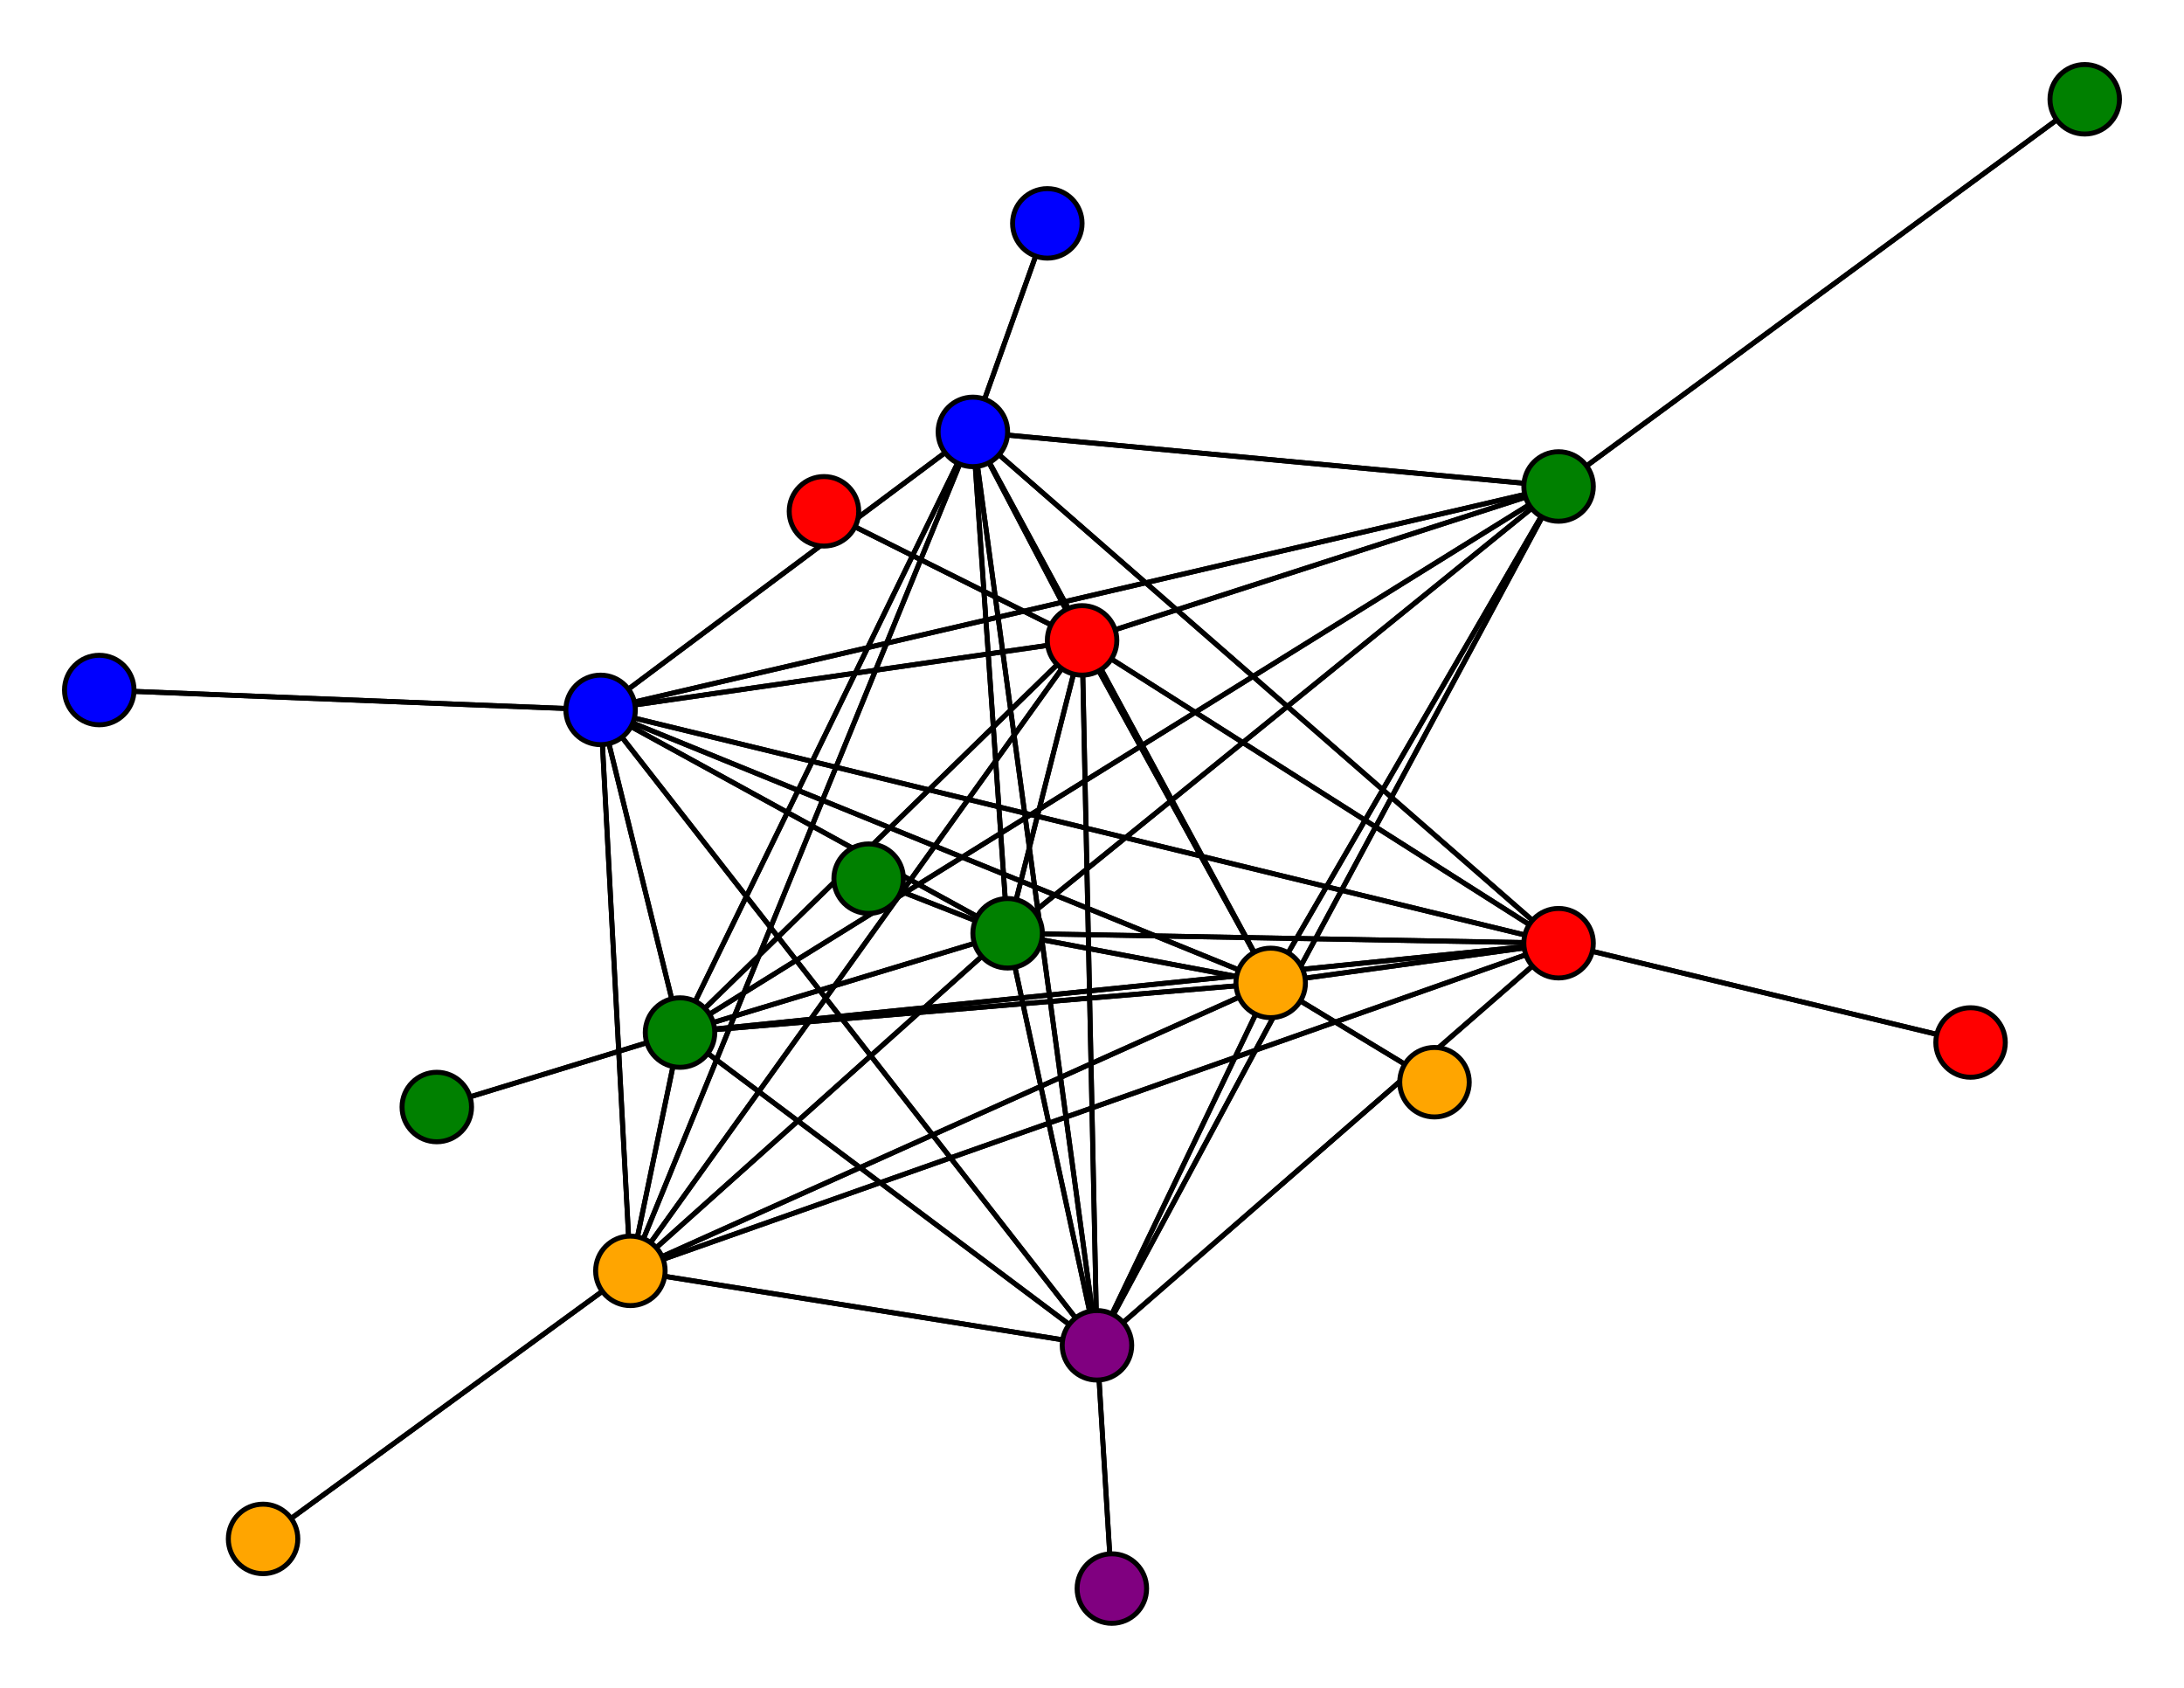 <svg width="440" height="340" xmlns="http://www.w3.org/2000/svg">
<path stroke-width="1" stroke="black" d="M 289 218 256 198"/>
<path stroke-width="1" stroke="black" d="M 121 143 314 98"/>
<path stroke-width="1" stroke="black" d="M 121 143 127 256"/>
<path stroke-width="1" stroke="black" d="M 121 143 314 190"/>
<path stroke-width="1" stroke="black" d="M 121 143 20 139"/>
<path stroke-width="1" stroke="black" d="M 121 143 137 208"/>
<path stroke-width="1" stroke="black" d="M 121 143 221 271"/>
<path stroke-width="1" stroke="black" d="M 121 143 203 188"/>
<path stroke-width="1" stroke="black" d="M 121 143 196 87"/>
<path stroke-width="1" stroke="black" d="M 121 143 218 129"/>
<path stroke-width="1" stroke="black" d="M 121 143 256 198"/>
<path stroke-width="1" stroke="black" d="M 397 210 314 190"/>
<path stroke-width="1" stroke="black" d="M 20 139 121 143"/>
<path stroke-width="1" stroke="black" d="M 137 208 127 256"/>
<path stroke-width="1" stroke="black" d="M 137 208 314 190"/>
<path stroke-width="1" stroke="black" d="M 137 208 121 143"/>
<path stroke-width="1" stroke="black" d="M 137 208 88 223"/>
<path stroke-width="1" stroke="black" d="M 137 208 221 271"/>
<path stroke-width="1" stroke="black" d="M 137 208 203 188"/>
<path stroke-width="1" stroke="black" d="M 137 208 196 87"/>
<path stroke-width="1" stroke="black" d="M 137 208 218 129"/>
<path stroke-width="1" stroke="black" d="M 137 208 256 198"/>
<path stroke-width="1" stroke="black" d="M 88 223 137 208"/>
<path stroke-width="1" stroke="black" d="M 137 208 314 98"/>
<path stroke-width="1" stroke="black" d="M 314 190 256 198"/>
<path stroke-width="1" stroke="black" d="M 314 190 218 129"/>
<path stroke-width="1" stroke="black" d="M 314 190 196 87"/>
<path stroke-width="1" stroke="black" d="M 314 98 137 208"/>
<path stroke-width="1" stroke="black" d="M 314 98 221 271"/>
<path stroke-width="1" stroke="black" d="M 314 98 203 188"/>
<path stroke-width="1" stroke="black" d="M 314 98 196 87"/>
<path stroke-width="1" stroke="black" d="M 314 98 218 129"/>
<path stroke-width="1" stroke="black" d="M 314 98 256 198"/>
<path stroke-width="1" stroke="black" d="M 420 20 314 98"/>
<path stroke-width="1" stroke="black" d="M 127 256 53 310"/>
<path stroke-width="1" stroke="black" d="M 127 256 314 190"/>
<path stroke-width="1" stroke="black" d="M 127 256 121 143"/>
<path stroke-width="1" stroke="black" d="M 127 256 137 208"/>
<path stroke-width="1" stroke="black" d="M 127 256 221 271"/>
<path stroke-width="1" stroke="black" d="M 127 256 203 188"/>
<path stroke-width="1" stroke="black" d="M 127 256 196 87"/>
<path stroke-width="1" stroke="black" d="M 127 256 218 129"/>
<path stroke-width="1" stroke="black" d="M 127 256 256 198"/>
<path stroke-width="1" stroke="black" d="M 53 310 127 256"/>
<path stroke-width="1" stroke="black" d="M 314 190 127 256"/>
<path stroke-width="1" stroke="black" d="M 314 190 397 210"/>
<path stroke-width="1" stroke="black" d="M 314 190 121 143"/>
<path stroke-width="1" stroke="black" d="M 314 190 137 208"/>
<path stroke-width="1" stroke="black" d="M 314 190 221 271"/>
<path stroke-width="1" stroke="black" d="M 314 190 203 188"/>
<path stroke-width="1" stroke="black" d="M 221 271 314 98"/>
<path stroke-width="1" stroke="black" d="M 221 271 127 256"/>
<path stroke-width="1" stroke="black" d="M 221 271 314 190"/>
<path stroke-width="1" stroke="black" d="M 221 271 121 143"/>
<path stroke-width="1" stroke="black" d="M 196 87 256 198"/>
<path stroke-width="1" stroke="black" d="M 211 45 196 87"/>
<path stroke-width="1" stroke="black" d="M 218 129 314 98"/>
<path stroke-width="1" stroke="black" d="M 218 129 127 256"/>
<path stroke-width="1" stroke="black" d="M 218 129 314 190"/>
<path stroke-width="1" stroke="black" d="M 218 129 121 143"/>
<path stroke-width="1" stroke="black" d="M 218 129 137 208"/>
<path stroke-width="1" stroke="black" d="M 218 129 221 271"/>
<path stroke-width="1" stroke="black" d="M 218 129 203 188"/>
<path stroke-width="1" stroke="black" d="M 218 129 196 87"/>
<path stroke-width="1" stroke="black" d="M 218 129 166 103"/>
<path stroke-width="1" stroke="black" d="M 218 129 256 198"/>
<path stroke-width="1" stroke="black" d="M 166 103 218 129"/>
<path stroke-width="1" stroke="black" d="M 256 198 314 98"/>
<path stroke-width="1" stroke="black" d="M 256 198 127 256"/>
<path stroke-width="1" stroke="black" d="M 256 198 314 190"/>
<path stroke-width="1" stroke="black" d="M 256 198 121 143"/>
<path stroke-width="1" stroke="black" d="M 256 198 137 208"/>
<path stroke-width="1" stroke="black" d="M 256 198 221 271"/>
<path stroke-width="1" stroke="black" d="M 256 198 203 188"/>
<path stroke-width="1" stroke="black" d="M 256 198 196 87"/>
<path stroke-width="1" stroke="black" d="M 256 198 218 129"/>
<path stroke-width="1" stroke="black" d="M 256 198 289 218"/>
<path stroke-width="1" stroke="black" d="M 196 87 218 129"/>
<path stroke-width="1" stroke="black" d="M 314 98 121 143"/>
<path stroke-width="1" stroke="black" d="M 196 87 211 45"/>
<path stroke-width="1" stroke="black" d="M 196 87 221 271"/>
<path stroke-width="1" stroke="black" d="M 221 271 137 208"/>
<path stroke-width="1" stroke="black" d="M 221 271 224 320"/>
<path stroke-width="1" stroke="black" d="M 221 271 203 188"/>
<path stroke-width="1" stroke="black" d="M 221 271 196 87"/>
<path stroke-width="1" stroke="black" d="M 221 271 218 129"/>
<path stroke-width="1" stroke="black" d="M 221 271 256 198"/>
<path stroke-width="1" stroke="black" d="M 224 320 221 271"/>
<path stroke-width="1" stroke="black" d="M 203 188 314 98"/>
<path stroke-width="1" stroke="black" d="M 203 188 127 256"/>
<path stroke-width="1" stroke="black" d="M 203 188 314 190"/>
<path stroke-width="1" stroke="black" d="M 203 188 121 143"/>
<path stroke-width="1" stroke="black" d="M 203 188 137 208"/>
<path stroke-width="1" stroke="black" d="M 203 188 221 271"/>
<path stroke-width="1" stroke="black" d="M 203 188 175 177"/>
<path stroke-width="1" stroke="black" d="M 203 188 196 87"/>
<path stroke-width="1" stroke="black" d="M 203 188 218 129"/>
<path stroke-width="1" stroke="black" d="M 203 188 256 198"/>
<path stroke-width="1" stroke="black" d="M 175 177 203 188"/>
<path stroke-width="1" stroke="black" d="M 196 87 314 98"/>
<path stroke-width="1" stroke="black" d="M 196 87 127 256"/>
<path stroke-width="1" stroke="black" d="M 196 87 314 190"/>
<path stroke-width="1" stroke="black" d="M 196 87 121 143"/>
<path stroke-width="1" stroke="black" d="M 196 87 137 208"/>
<path stroke-width="1" stroke="black" d="M 196 87 203 188"/>
<path stroke-width="1" stroke="black" d="M 314 98 420 20"/>
<circle cx="289" cy="218" r="7.0" style="fill:orange;stroke:black;stroke-width:1.0"/>
<circle cx="256" cy="198" r="7.0" style="fill:orange;stroke:black;stroke-width:1.0"/>
<circle cx="166" cy="103" r="7.0" style="fill:red;stroke:black;stroke-width:1.0"/>
<circle cx="218" cy="129" r="7.0" style="fill:red;stroke:black;stroke-width:1.0"/>
<circle cx="211" cy="45" r="7.0" style="fill:blue;stroke:black;stroke-width:1.0"/>
<circle cx="196" cy="87" r="7.0" style="fill:blue;stroke:black;stroke-width:1.0"/>
<circle cx="175" cy="177" r="7.0" style="fill:green;stroke:black;stroke-width:1.0"/>
<circle cx="203" cy="188" r="7.0" style="fill:green;stroke:black;stroke-width:1.0"/>
<circle cx="224" cy="320" r="7.0" style="fill:purple;stroke:black;stroke-width:1.0"/>
<circle cx="221" cy="271" r="7.0" style="fill:purple;stroke:black;stroke-width:1.0"/>
<circle cx="88" cy="223" r="7.0" style="fill:green;stroke:black;stroke-width:1.0"/>
<circle cx="137" cy="208" r="7.0" style="fill:green;stroke:black;stroke-width:1.0"/>
<circle cx="20" cy="139" r="7.0" style="fill:blue;stroke:black;stroke-width:1.0"/>
<circle cx="121" cy="143" r="7.0" style="fill:blue;stroke:black;stroke-width:1.0"/>
<circle cx="397" cy="210" r="7.0" style="fill:red;stroke:black;stroke-width:1.0"/>
<circle cx="314" cy="190" r="7.0" style="fill:red;stroke:black;stroke-width:1.0"/>
<circle cx="53" cy="310" r="7.0" style="fill:orange;stroke:black;stroke-width:1.0"/>
<circle cx="127" cy="256" r="7.0" style="fill:orange;stroke:black;stroke-width:1.0"/>
<circle cx="420" cy="20" r="7.0" style="fill:green;stroke:black;stroke-width:1.0"/>
<circle cx="314" cy="98" r="7.0" style="fill:green;stroke:black;stroke-width:1.0"/>
</svg>
